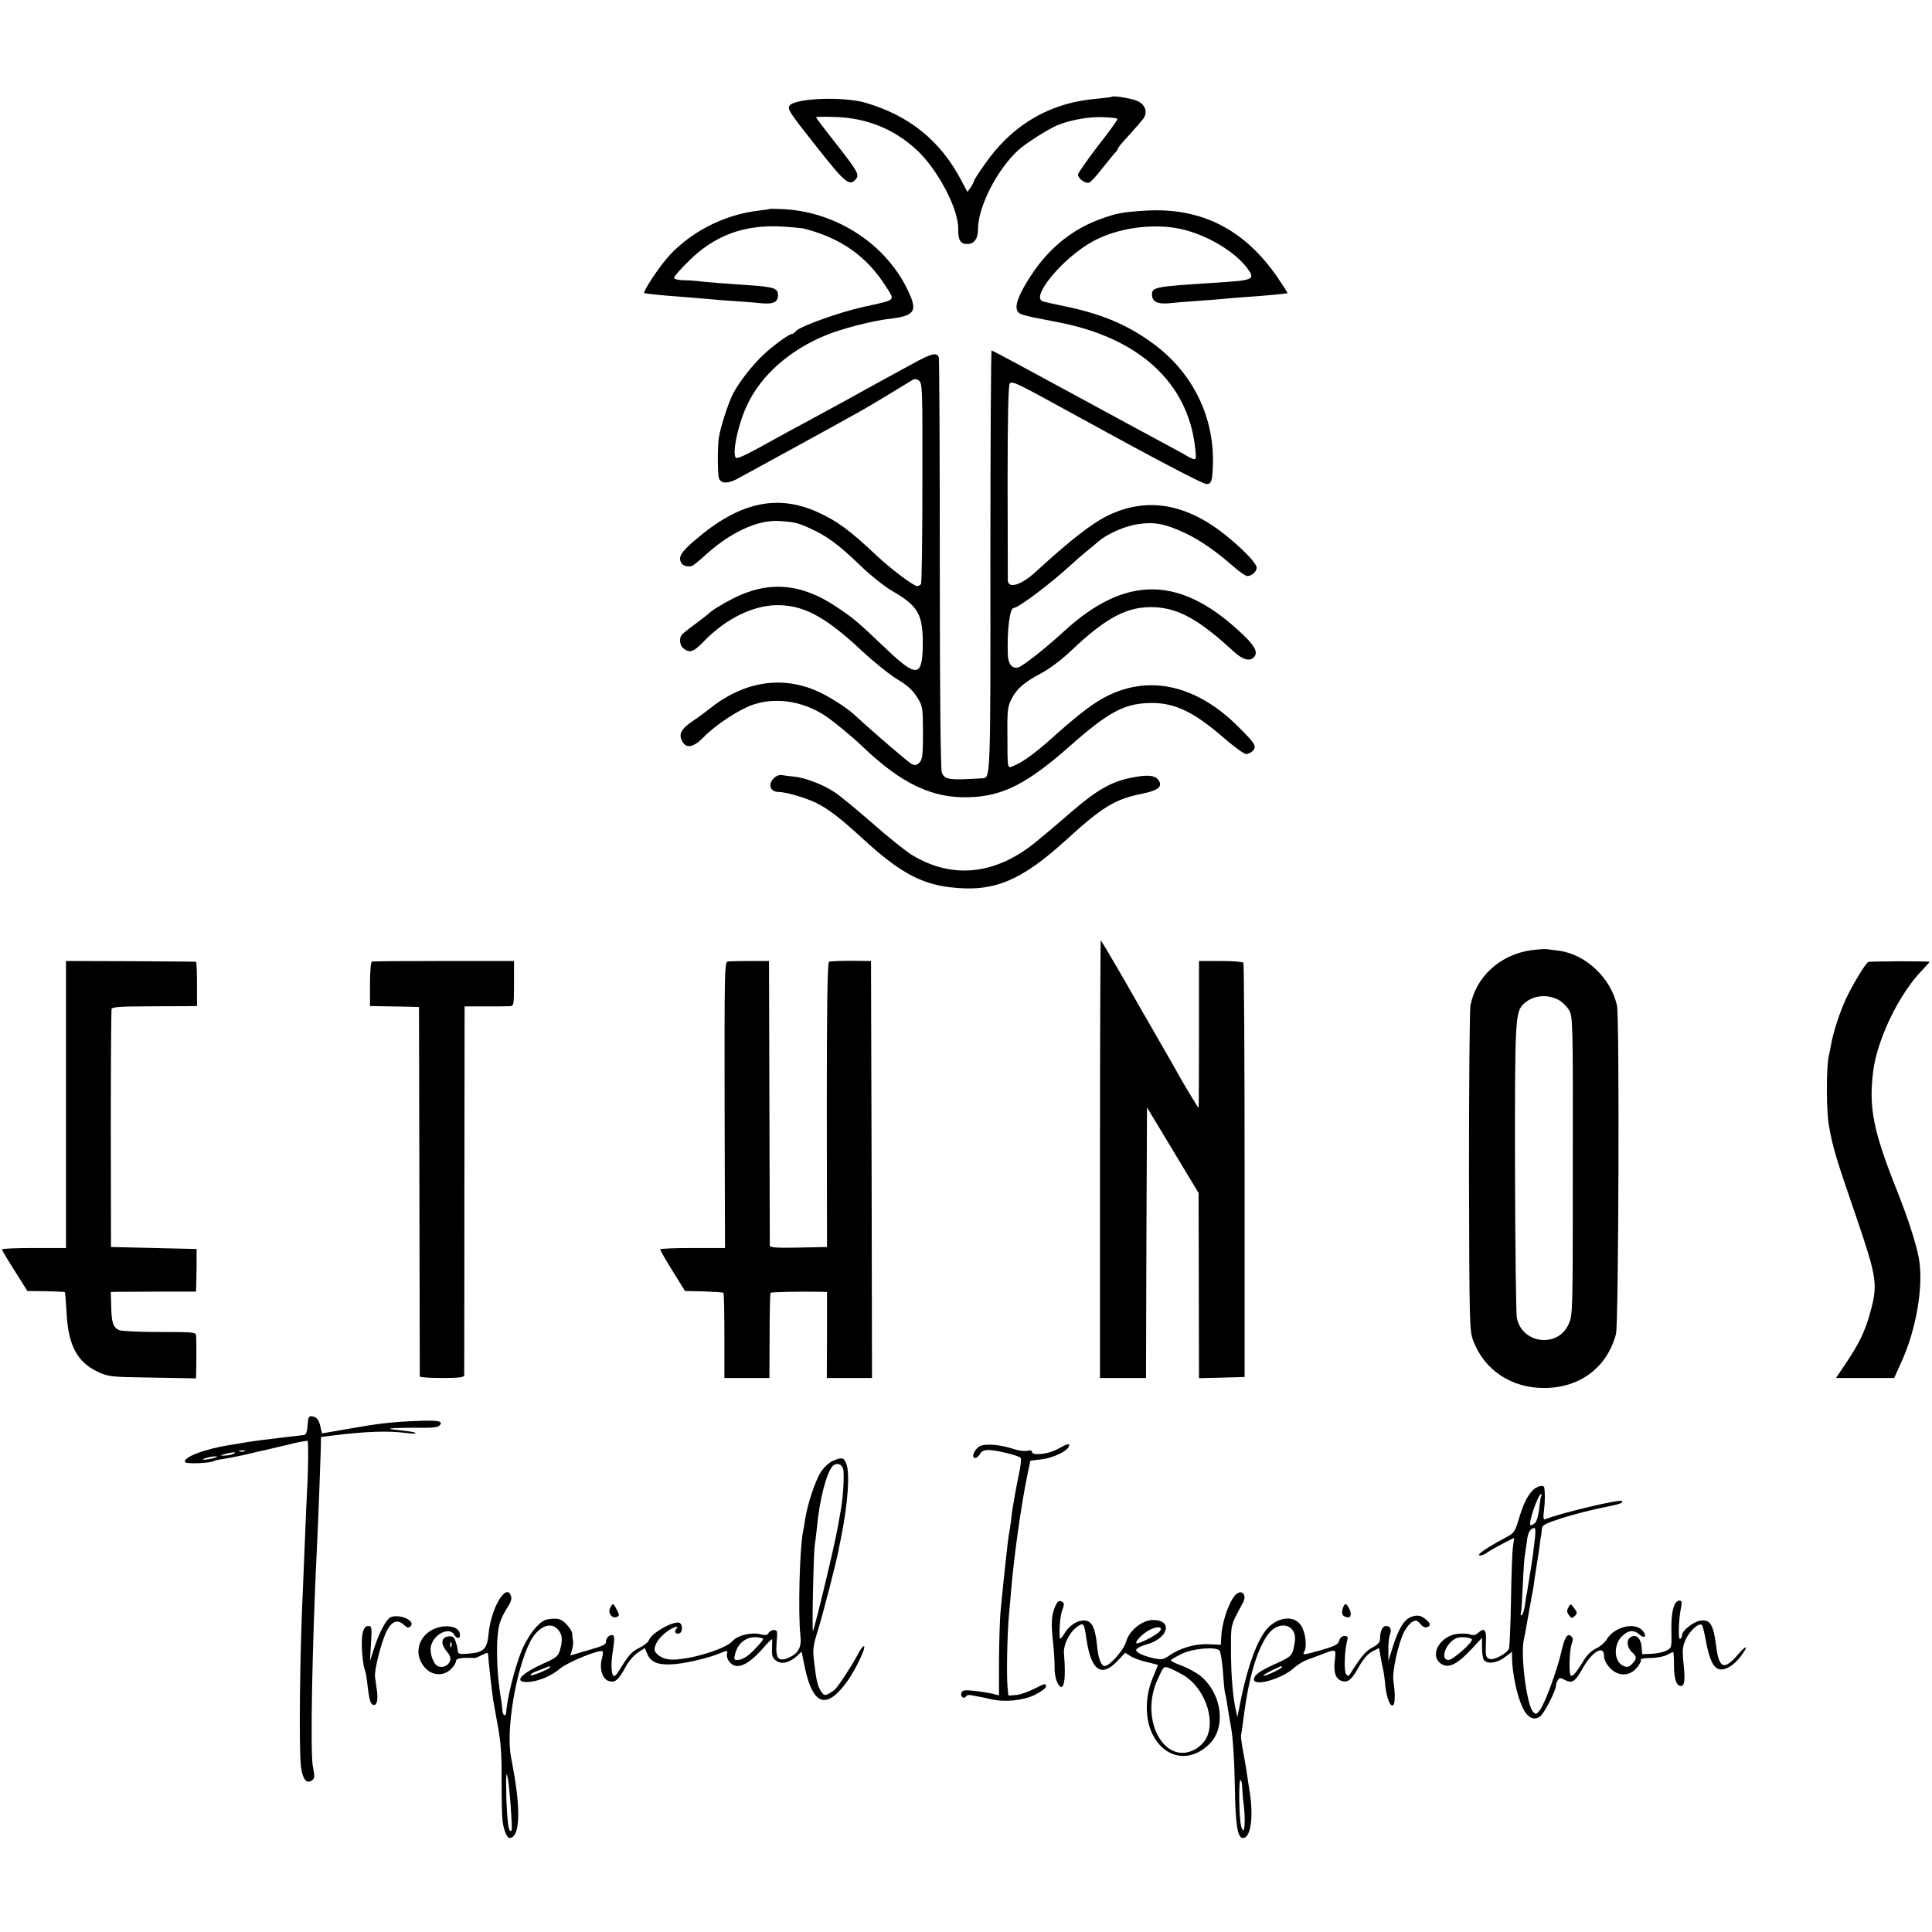 <?xml version="1.0" standalone="no"?>
<!DOCTYPE svg PUBLIC "-//W3C//DTD SVG 20010904//EN"
 "http://www.w3.org/TR/2001/REC-SVG-20010904/DTD/svg10.dtd">
<svg version="1.0" xmlns="http://www.w3.org/2000/svg"
 width="966pt" height="966pt" viewBox="0 0 966 966"
 preserveAspectRatio="xMidYMid meet">
<g transform="translate(0,966) scale(0.1,-0.1)"
fill="#000000" stroke="none">
<path d="M5559 9176 c-2 -2 -37 -6 -78 -10 -234 -20 -422 -131 -560 -331 -28
-40 -51 -76 -51 -79 0 -4 -7 -18 -16 -32 l-17 -24 -30 57 c-104 199 -261 326
-482 390 -106 30 -337 23 -374 -12 -18 -18 -10 -30 148 -229 127 -161 150
-179 181 -141 18 22 8 39 -104 182 -53 67 -96 124 -96 127 0 2 44 3 98 1 156
-5 292 -60 405 -164 105 -97 210 -296 208 -395 -1 -56 11 -76 45 -76 35 0 54
26 54 74 0 111 94 296 200 394 35 33 148 105 195 125 63 27 164 45 234 41 35
-1 66 -5 68 -8 3 -3 -40 -63 -96 -134 -55 -72 -101 -137 -101 -145 0 -20 38
-47 56 -40 8 3 38 35 66 72 29 36 58 72 65 79 7 7 13 16 13 20 0 4 25 34 56
67 30 33 62 70 71 82 23 34 9 71 -32 89 -32 13 -118 27 -126 20z"/>
<path d="M3848 8615 c-2 -1 -25 -5 -53 -8 -176 -19 -356 -113 -465 -244 -47
-56 -115 -161 -109 -168 4 -3 74 -11 199 -20 41 -3 95 -8 120 -10 25 -3 81 -7
125 -10 44 -3 106 -7 138 -11 66 -6 87 5 87 42 0 32 -23 40 -145 48 -108 7
-212 15 -260 21 -16 2 -49 4 -72 4 -25 1 -43 6 -43 12 0 6 33 44 73 83 130
130 280 185 472 173 49 -3 97 -8 105 -10 184 -47 313 -138 408 -287 48 -76 59
-67 -113 -105 -124 -28 -316 -97 -336 -121 -6 -8 -15 -14 -20 -14 -13 0 -91
-56 -140 -102 -58 -54 -124 -139 -154 -197 -26 -52 -63 -168 -71 -221 -7 -49
-6 -184 1 -202 10 -26 43 -27 88 -4 65 35 567 310 612 336 37 20 186 110 254
152 23 15 30 16 46 5 17 -13 18 -43 17 -510 0 -273 -3 -501 -7 -507 -3 -5 -12
-10 -20 -10 -18 0 -134 88 -205 155 -129 122 -195 171 -293 215 -203 91 -393
48 -611 -140 -73 -62 -87 -87 -68 -117 7 -11 26 -17 48 -14 6 0 33 21 60 46
132 122 270 187 381 180 76 -5 94 -9 158 -39 81 -37 136 -78 242 -179 52 -51
125 -109 161 -130 132 -76 156 -116 156 -265 -1 -167 -29 -172 -176 -33 -149
142 -169 159 -253 215 -177 120 -342 134 -519 44 -54 -27 -113 -64 -126 -79
-3 -3 -32 -25 -65 -50 -33 -24 -63 -48 -67 -54 -13 -17 -9 -52 8 -66 31 -26
52 -19 100 31 116 121 261 190 389 184 123 -5 230 -65 401 -225 61 -57 142
-122 180 -145 50 -30 77 -54 99 -89 29 -46 29 -51 30 -179 0 -112 -3 -134 -18
-149 -14 -14 -21 -15 -40 -6 -18 10 -185 153 -287 247 -40 36 -126 91 -183
116 -179 80 -372 48 -542 -90 -16 -13 -53 -40 -82 -60 -58 -39 -71 -65 -52
-100 20 -39 58 -31 109 22 58 60 176 137 243 160 113 39 244 20 356 -50 40
-25 142 -109 193 -158 194 -186 349 -260 533 -254 169 5 291 67 507 258 188
166 267 209 392 213 123 4 220 -40 370 -170 54 -47 106 -85 116 -85 10 0 26 7
34 16 21 21 12 37 -72 120 -203 203 -433 260 -646 159 -73 -35 -142 -86 -296
-224 -68 -61 -136 -111 -173 -126 -43 -18 -39 -37 -40 160 -1 115 2 135 21
171 26 51 63 83 150 129 38 20 102 68 147 111 179 170 286 225 421 218 120 -7
221 -63 393 -222 42 -38 75 -49 96 -32 27 23 16 52 -42 109 -315 306 -592 312
-908 20 -87 -80 -201 -170 -224 -176 -31 -8 -51 18 -52 66 -4 122 10 231 29
231 24 0 190 126 294 222 16 15 47 42 69 60 23 18 52 43 66 55 43 35 127 72
189 82 85 13 139 3 239 -44 75 -35 158 -93 243 -168 29 -26 60 -47 69 -47 25
0 53 29 45 48 -10 27 -72 90 -151 154 -198 160 -393 194 -586 103 -84 -40
-193 -125 -364 -282 -75 -69 -140 -89 -142 -44 0 9 0 231 -1 495 0 330 4 482
11 489 13 13 32 4 321 -155 415 -228 644 -348 663 -348 23 0 28 13 31 83 12
244 -96 469 -294 616 -130 97 -264 153 -453 191 -54 11 -103 22 -108 26 -49
30 113 220 255 297 121 67 298 92 436 63 137 -29 285 -119 345 -209 29 -45 17
-49 -175 -61 -296 -19 -310 -21 -310 -60 0 -34 29 -48 87 -42 27 3 86 8 133
11 47 3 105 8 130 10 25 3 79 7 120 10 93 6 204 17 207 19 2 2 -20 36 -48 77
-165 242 -382 352 -658 336 -118 -7 -148 -13 -228 -42 -134 -48 -247 -137
-332 -259 -65 -94 -95 -160 -87 -192 7 -26 12 -28 201 -64 409 -77 656 -303
691 -631 6 -55 5 -59 -12 -53 -11 4 -23 10 -29 14 -5 4 -46 26 -90 50 -44 23
-235 127 -425 230 -302 164 -438 237 -462 248 -3 2 -6 -469 -6 -1045 1 -1068
0 -1092 -35 -1094 -173 -11 -194 -8 -208 29 -6 17 -10 395 -10 1042 0 558 -2
1023 -5 1033 -8 27 -38 20 -131 -32 -49 -26 -119 -65 -158 -86 -38 -21 -83
-46 -100 -55 -31 -18 -59 -33 -265 -145 -69 -37 -150 -81 -180 -98 -113 -63
-162 -87 -176 -87 -28 0 2 158 49 259 69 152 214 281 399 356 75 31 231 71
308 80 134 15 150 37 101 140 -108 231 -353 393 -618 409 -40 2 -73 3 -75 1z"/>
<path d="M3869 5769 c-32 -32 -18 -69 26 -69 36 0 136 -30 187 -55 62 -31 121
-77 228 -175 181 -167 290 -228 438 -246 219 -27 356 29 589 242 173 158 239
198 367 224 85 17 110 35 90 67 -16 26 -52 31 -129 16 -104 -19 -179 -61 -305
-170 -62 -54 -144 -123 -182 -154 -202 -164 -417 -186 -618 -64 -31 19 -120
90 -198 159 -78 68 -163 138 -189 155 -59 39 -146 72 -203 78 -25 2 -53 6 -63
8 -10 2 -27 -5 -38 -16z"/>
<path d="M5500 3867 l0 -1097 115 0 115 0 2 677 3 676 129 -214 129 -214 1
-463 1 -463 114 3 114 3 0 1031 c0 567 -3 1036 -6 1040 -3 5 -54 9 -114 9
l-108 0 0 -368 c0 -202 -1 -367 -2 -367 -2 0 -64 102 -91 150 -10 19 -63 112
-117 205 -54 94 -106 184 -115 200 -37 67 -162 280 -166 284 -2 2 -4 -489 -4
-1092z"/>
<path d="M7656 4909 c-156 -22 -278 -134 -304 -279 -4 -25 -7 -400 -7 -835 2
-776 2 -791 23 -843 56 -144 190 -232 352 -232 179 0 315 102 360 270 13 49
18 1582 5 1642 -30 137 -156 256 -288 274 -23 3 -51 7 -62 8 -11 2 -46 -1 -79
-5z m134 -247 c19 -9 43 -33 55 -52 19 -34 20 -50 19 -780 0 -731 0 -746 -21
-791 -54 -121 -235 -98 -259 33 -4 24 -8 360 -9 748 -1 744 1 781 44 821 44
42 114 50 171 21z"/>
<path d="M330 4138 l0 -718 -160 0 c-88 0 -160 -3 -160 -7 0 -5 29 -53 64
-108 l63 -100 92 -1 c50 -1 93 -3 95 -5 2 -2 6 -49 9 -104 8 -161 53 -246 156
-294 54 -25 63 -26 274 -29 l217 -4 1 31 c0 17 1 60 1 96 0 36 -1 74 -1 85 -1
19 -8 20 -180 20 -99 0 -191 4 -204 9 -31 12 -40 38 -41 124 l-2 67 41 1 c22
0 118 0 213 1 l172 0 1 26 c1 15 1 63 2 107 l0 80 -214 5 -214 5 -1 590 c0
325 2 595 4 601 2 8 48 12 145 12 78 1 174 1 212 1 l70 1 0 110 c0 61 -2 111
-5 111 -3 1 -150 2 -327 3 l-323 1 0 -717z"/>
<path d="M1860 4852 c-6 -2 -10 -47 -10 -113 l0 -109 43 -1 c23 0 78 -2 122
-2 l80 -2 2 -920 c1 -506 2 -923 2 -927 1 -5 51 -8 111 -8 81 0 110 3 111 13
0 6 1 424 1 928 l1 917 101 0 c56 0 111 0 124 1 21 1 22 4 22 114 l0 112 -350
0 c-192 0 -354 -1 -360 -3z"/>
<path d="M3638 4852 c-15 -3 -16 -58 -15 -718 l2 -714 -162 0 c-90 0 -163 -3
-162 -7 0 -5 28 -53 62 -108 l62 -100 94 -2 c52 -2 96 -5 98 -7 3 -3 5 -99 5
-215 l0 -211 112 0 113 0 1 211 c0 115 2 212 5 215 4 4 157 7 252 5 l30 -1 0
-215 -1 -215 113 0 113 0 -2 1042 -3 1043 -100 1 c-55 0 -105 -2 -110 -5 -8
-4 -11 -233 -11 -716 l1 -710 -143 -3 c-110 -2 -142 0 -143 10 0 7 -1 330 -2
718 l-2 705 -95 0 c-52 0 -103 -1 -112 -3z"/>
<path d="M9341 4850 c-16 -10 -84 -124 -113 -188 -31 -69 -62 -164 -72 -222
-3 -19 -9 -46 -12 -60 -13 -57 -13 -278 1 -350 19 -107 32 -152 136 -454 104
-305 109 -338 70 -479 -25 -93 -56 -156 -122 -254 l-49 -73 145 0 146 0 35 78
c75 163 112 378 89 517 -13 73 -54 202 -114 352 -115 290 -138 406 -115 587
20 159 129 386 244 504 22 23 39 43 38 43 -10 4 -301 3 -307 -1z"/>
<path d="M1538 2534 c-2 -33 -8 -48 -18 -49 -8 -1 -62 -8 -120 -14 -58 -7
-130 -16 -160 -21 -30 -5 -71 -12 -90 -15 -129 -20 -239 -63 -224 -86 6 -10
127 -5 144 6 4 3 22 7 41 9 19 3 66 12 104 20 39 9 80 19 93 22 13 2 69 16
125 29 55 14 103 23 105 20 5 -4 3 -166 -3 -255 -2 -30 -6 -134 -10 -230 -4
-96 -8 -206 -10 -245 -16 -328 -21 -811 -10 -900 8 -60 27 -85 53 -68 16 10
17 17 6 73 -13 71 -3 613 21 1100 6 120 17 406 19 485 l1 60 55 7 c167 21 282
25 371 13 30 -4 51 -4 47 0 -3 4 -33 9 -65 12 -32 3 -60 7 -62 9 -5 4 72 6
175 5 42 0 66 4 73 13 18 21 -9 26 -119 21 -123 -5 -186 -12 -343 -40 l-127
-22 -6 26 c-8 40 -19 56 -42 59 -18 3 -21 -3 -24 -44z m-315 -131 c-7 -2 -19
-2 -25 0 -7 3 -2 5 12 5 14 0 19 -2 13 -5z m-58 -13 c-11 -5 -31 -8 -45 -8
-23 0 -22 1 5 8 42 11 65 11 40 0z m-95 -20 c-14 -4 -34 -8 -45 -8 -16 0 -15
2 5 8 14 4 34 8 45 8 16 0 15 -2 -5 -8z"/>
<path d="M4894 2426 c-26 -19 -38 -56 -18 -56 7 0 18 9 24 20 7 14 21 20 43
20 37 0 148 -27 160 -39 4 -4 1 -40 -8 -79 -8 -39 -17 -86 -20 -104 -3 -18 -7
-44 -10 -58 -3 -14 -7 -47 -10 -75 -4 -27 -8 -57 -10 -65 -4 -15 -27 -227 -41
-375 -5 -44 -8 -159 -9 -256 l0 -176 -35 9 c-19 4 -60 11 -91 14 -46 5 -57 3
-62 -10 -7 -17 12 -34 22 -19 3 6 13 9 21 8 33 -6 77 -14 105 -21 69 -16 159
-7 218 21 31 16 57 34 57 42 0 18 -3 17 -61 -12 -27 -14 -67 -28 -88 -30 l-39
-3 -4 41 c-6 53 -2 260 6 352 4 39 8 95 11 125 14 175 52 441 81 581 l16 76
54 6 c55 6 129 40 138 64 8 19 -6 16 -55 -12 -46 -26 -129 -35 -129 -14 0 7
-10 9 -24 5 -14 -3 -44 1 -68 9 -72 24 -150 29 -174 11z"/>
<path d="M4163 2355 c-17 -7 -44 -32 -58 -54 -27 -40 -68 -162 -79 -236 -3
-22 -8 -51 -11 -64 -17 -85 -25 -407 -13 -518 7 -60 -10 -91 -62 -113 -49 -20
-63 -1 -57 77 5 57 4 63 -13 63 -10 0 -23 -7 -27 -15 -6 -11 -16 -12 -38 -7
-46 13 -117 -4 -143 -34 -39 -44 -252 -104 -324 -90 -19 3 -43 15 -53 26 -15
17 -16 24 -5 50 13 31 58 71 94 84 15 5 17 4 7 -8 -13 -16 1 -32 19 -21 15 9
12 45 -3 51 -30 11 -141 -52 -152 -86 -3 -10 -25 -28 -48 -39 -39 -19 -52 -34
-101 -113 -9 -16 -20 -28 -25 -28 -15 0 -18 61 -6 131 8 53 8 69 -1 73 -14 5
-34 -13 -34 -30 0 -18 -9 -22 -99 -48 l-79 -23 8 28 c5 16 7 36 5 46 -2 10 -4
26 -4 36 -1 10 -14 31 -30 47 -24 24 -35 28 -72 26 -37 -3 -50 -10 -84 -48
-23 -26 -52 -75 -68 -114 -36 -91 -73 -243 -76 -307 -1 -10 -5 -16 -10 -12 -6
3 -9 13 -9 23 0 9 -3 33 -6 52 -25 138 -28 318 -7 385 7 22 24 57 38 77 16 24
23 44 18 57 -22 72 -101 -60 -112 -188 -7 -75 -24 -93 -98 -99 -46 -4 -55 -2
-56 12 -2 20 -3 25 -13 54 -6 18 -14 22 -34 20 -36 -4 -40 -37 -9 -74 18 -21
22 -35 17 -50 -9 -22 -35 -34 -58 -26 -23 7 -44 62 -38 98 12 63 94 104 118
59 11 -19 28 -20 28 -1 0 31 -32 48 -80 44 -116 -11 -168 -130 -92 -210 35
-37 92 -39 127 -3 14 13 25 31 25 40 0 13 25 18 95 15 3 0 19 7 35 15 28 14
30 14 31 -2 1 -26 16 -159 25 -223 3 -19 14 -80 24 -135 14 -74 19 -143 18
-265 0 -91 2 -184 5 -207 6 -44 22 -83 35 -83 51 1 57 137 17 350 -2 14 -7 39
-10 55 -26 134 24 433 95 575 40 78 105 106 142 60 20 -25 22 -49 8 -100 -9
-31 -18 -39 -84 -68 -110 -50 -148 -92 -83 -92 52 0 121 28 166 66 38 33 202
100 214 87 3 -2 1 -18 -3 -34 -15 -52 2 -107 37 -115 30 -8 46 7 82 73 14 26
41 58 60 70 l35 23 12 -29 c17 -40 49 -55 116 -53 59 1 188 30 251 57 34 14
36 14 32 -4 -5 -29 22 -61 52 -61 34 0 77 30 131 92 23 27 42 45 43 41 0 -4 0
-27 -1 -50 -1 -34 3 -44 23 -58 28 -18 66 -8 104 27 l21 20 12 -59 c35 -182
91 -227 175 -140 42 44 80 105 115 184 24 56 7 56 -21 1 -22 -44 -94 -155
-113 -174 -6 -6 -21 -16 -33 -23 -19 -10 -24 -8 -37 11 -18 28 -24 53 -35 145
-8 64 -6 81 15 150 25 76 98 361 108 418 3 17 8 41 11 55 34 169 46 324 26
373 -12 30 -22 32 -68 12z m53 -41 c6 -25 0 -138 -11 -199 -3 -16 -10 -57 -16
-90 -15 -88 -112 -492 -124 -520 -6 -12 3 401 9 430 2 12 7 52 11 90 12 133
46 265 76 302 19 22 48 15 55 -13z m-413 -868 c-52 -61 -86 -86 -118 -86 -14
0 -16 6 -10 28 15 62 64 95 123 84 22 -4 22 -5 5 -26z m-1546 -18 c-3 -8 -6
-5 -6 6 -1 11 2 17 5 13 3 -3 4 -12 1 -19z m493 -104 c0 -8 -91 -46 -97 -40
-3 3 7 11 23 17 16 6 38 15 49 19 26 11 25 11 25 4z m-206 -589 c3 -27 9 -93
12 -145 5 -76 4 -93 -6 -83 -9 8 -14 58 -18 150 -4 139 0 171 12 78z"/>
<path d="M7663 2208 c-30 -34 -45 -65 -69 -143 -20 -67 -23 -71 -75 -98 -86
-46 -135 -80 -122 -84 7 -3 25 4 40 15 16 11 52 31 81 46 l53 27 -6 -43 c-4
-24 -8 -145 -10 -269 -2 -124 -7 -233 -10 -242 -10 -24 -74 -59 -96 -52 -21 7
-22 15 -19 93 2 55 -9 65 -40 37 -12 -11 -24 -13 -40 -7 -12 5 -43 5 -68 2
-81 -13 -132 -100 -84 -143 38 -34 84 -14 160 68 l52 56 0 -48 c0 -26 4 -54 9
-62 15 -23 67 -17 105 13 l36 27 0 -28 c1 -78 25 -191 52 -249 24 -51 56 -69
88 -47 20 14 80 130 80 156 0 7 4 19 10 27 7 12 12 12 35 0 35 -19 52 -7 87
56 47 85 108 122 108 65 0 -18 11 -40 29 -60 41 -44 98 -44 135 0 14 17 24 35
20 40 -3 5 18 9 48 9 29 0 66 7 82 15 15 8 30 15 32 15 2 0 4 -30 4 -66 0 -69
12 -104 35 -104 18 0 22 30 12 119 -6 64 -4 80 13 117 21 42 63 80 79 70 4 -3
13 -38 20 -78 17 -93 37 -137 67 -144 30 -8 75 20 109 66 38 51 30 59 -11 12
-74 -87 -99 -78 -114 43 -13 103 -30 129 -78 122 -36 -6 -92 -51 -92 -73 0 -7
-4 -15 -9 -19 -11 -6 -8 98 4 156 6 29 4 36 -8 36 -27 0 -42 -56 -40 -150 2
-85 1 -87 -25 -100 -15 -8 -48 -15 -74 -16 l-47 -2 -3 37 c-4 44 -28 65 -55
48 -23 -14 -18 -53 8 -76 24 -21 24 -33 -1 -58 -16 -16 -24 -18 -44 -9 -46 21
-50 103 -7 147 33 32 60 35 90 8 27 -24 37 -2 11 24 -41 41 -141 14 -177 -48
-9 -15 -32 -35 -52 -44 -22 -10 -47 -34 -61 -58 -38 -63 -58 -86 -66 -77 -11
10 -7 128 5 159 7 20 6 29 -3 37 -20 17 -33 -5 -51 -85 -21 -90 -81 -252 -105
-284 -17 -22 -21 -23 -34 -10 -32 32 -64 282 -47 361 5 24 12 60 15 79 3 19 8
45 10 56 2 12 7 37 10 55 3 19 7 43 10 54 2 11 7 42 10 68 4 27 9 56 10 65 2
10 7 44 12 77 4 33 8 63 10 68 1 4 2 18 3 30 1 21 13 28 99 56 53 17 142 40
196 51 98 20 114 25 105 35 -11 10 -297 -58 -383 -91 -9 -4 -11 8 -6 43 5 42
6 90 1 116 -2 15 -38 6 -58 -15z m44 -25 c-3 -5 -8 -35 -11 -68 -5 -37 -13
-65 -23 -72 -9 -7 -19 -11 -21 -8 -11 11 39 155 54 155 3 0 3 -3 1 -7z m-32
-210 c-6 -56 -16 -130 -21 -158 -2 -10 -6 -35 -9 -55 -3 -20 -7 -45 -9 -57 -3
-12 -8 -42 -11 -67 -4 -26 -11 -49 -16 -52 -5 -3 -7 1 -5 8 3 7 7 72 10 143 3
72 8 141 11 154 2 12 7 44 10 69 5 42 17 61 38 62 4 0 5 -21 2 -47z m-316
-509 c11 -10 -94 -104 -116 -104 -46 0 -13 89 41 110 20 7 65 4 75 -6z"/>
<path d="M6185 1692 c-33 -23 -72 -128 -78 -206 l-3 -50 -60 3 c-67 3 -140
-18 -195 -55 -33 -23 -40 -24 -86 -14 -28 6 -59 18 -69 25 -17 13 -17 16 -4
25 8 6 26 13 40 17 111 29 138 123 35 123 -54 0 -120 -53 -135 -110 -11 -40
-82 -120 -106 -120 -19 0 -33 39 -39 104 -8 80 -23 115 -52 122 -36 9 -85 -19
-111 -64 -12 -20 -22 -30 -23 -22 -4 40 2 112 11 135 13 35 13 42 -6 49 -11 4
-19 -4 -29 -28 -18 -43 -20 -83 -10 -176 5 -41 8 -97 8 -124 -1 -28 5 -63 14
-79 30 -59 45 4 33 144 -4 44 25 104 63 133 36 26 37 25 51 -70 23 -147 74
-181 151 -101 l41 43 29 -18 c17 -10 53 -23 82 -29 29 -7 53 -13 53 -14 0 -1
-12 -30 -27 -66 -38 -92 -39 -202 -1 -279 61 -124 188 -146 285 -50 85 83 63
251 -44 340 -21 17 -64 40 -95 52 -32 11 -56 24 -54 27 3 4 26 18 53 31 54 28
174 38 191 17 5 -7 13 -54 17 -106 3 -51 8 -98 10 -105 2 -6 7 -29 10 -51 3
-22 12 -76 20 -120 9 -47 17 -164 19 -285 3 -204 13 -270 41 -270 37 0 53 97
35 220 -16 108 -22 146 -34 211 -7 37 -12 73 -11 80 2 8 8 52 14 99 25 191 63
322 116 401 54 83 153 61 139 -31 -11 -68 -13 -71 -92 -107 -83 -37 -112 -58
-112 -80 0 -38 144 4 203 60 15 13 42 30 60 37 17 6 48 18 67 25 83 32 81 33
74 -28 -7 -60 4 -92 36 -102 30 -9 48 6 84 70 21 38 44 65 66 77 l35 18 7 -37
c3 -21 9 -51 13 -68 4 -16 9 -52 11 -80 7 -62 23 -107 38 -102 12 4 13 58 3
122 -7 46 24 188 54 247 11 21 29 43 41 49 18 10 24 8 40 -11 10 -13 24 -20
33 -16 22 8 18 22 -12 44 -22 15 -35 17 -60 10 -39 -10 -68 -55 -99 -152 l-22
-71 0 55 c-1 30 3 64 7 75 11 27 3 45 -19 45 -18 0 -30 -26 -30 -67 0 -14 -12
-27 -37 -40 -33 -17 -56 -43 -110 -129 -10 -17 -13 -17 -23 -4 -11 15 -7 120
6 168 5 17 2 22 -14 22 -12 0 -22 -9 -26 -23 -4 -19 -20 -27 -95 -49 -87 -24
-90 -24 -79 -5 14 27 5 97 -17 130 -38 59 -136 39 -186 -38 -49 -75 -90 -201
-124 -380 l-8 -40 -8 35 c-15 67 -24 176 -24 300 0 133 -4 118 61 239 18 34
-4 63 -31 43z m-387 -189 c-15 -19 -108 -66 -116 -59 -8 9 36 53 71 69 37 18
64 12 45 -10z m118 -218 c105 -62 164 -220 116 -315 -9 -19 -34 -44 -55 -56
-155 -86 -282 150 -188 351 29 64 30 65 58 54 15 -5 46 -21 69 -34z m494 40
c0 -7 -78 -45 -92 -44 -7 0 10 11 37 25 55 26 55 26 55 19z m-199 -602 c1 -21
3 -47 4 -58 16 -106 8 -204 -10 -132 -10 38 -12 227 -3 227 4 0 9 -17 9 -37z"/>
<path d="M3051 1621 c-13 -24 8 -55 32 -46 15 6 15 10 1 36 -17 34 -20 35 -33
10z"/>
<path d="M6716 1624 c-10 -26 -7 -42 11 -48 25 -10 34 7 21 37 -15 31 -23 34
-32 11z"/>
<path d="M7842 1623 c-9 -15 -8 -25 3 -39 12 -17 15 -17 29 -4 13 13 13 18 -3
39 -18 24 -19 24 -29 4z"/>
<path d="M1953 1574 c-20 -9 -55 -72 -80 -148 l-23 -71 5 88 c5 81 4 87 -14
87 -30 0 -39 -62 -27 -168 3 -23 7 -46 10 -51 3 -4 8 -30 11 -57 11 -93 16
-112 30 -118 19 -7 27 24 19 76 -3 24 -8 53 -9 64 -4 31 28 160 53 217 26 59
57 74 90 44 18 -17 25 -18 35 -8 26 27 -54 63 -100 45z"/>
</g>
</svg>
